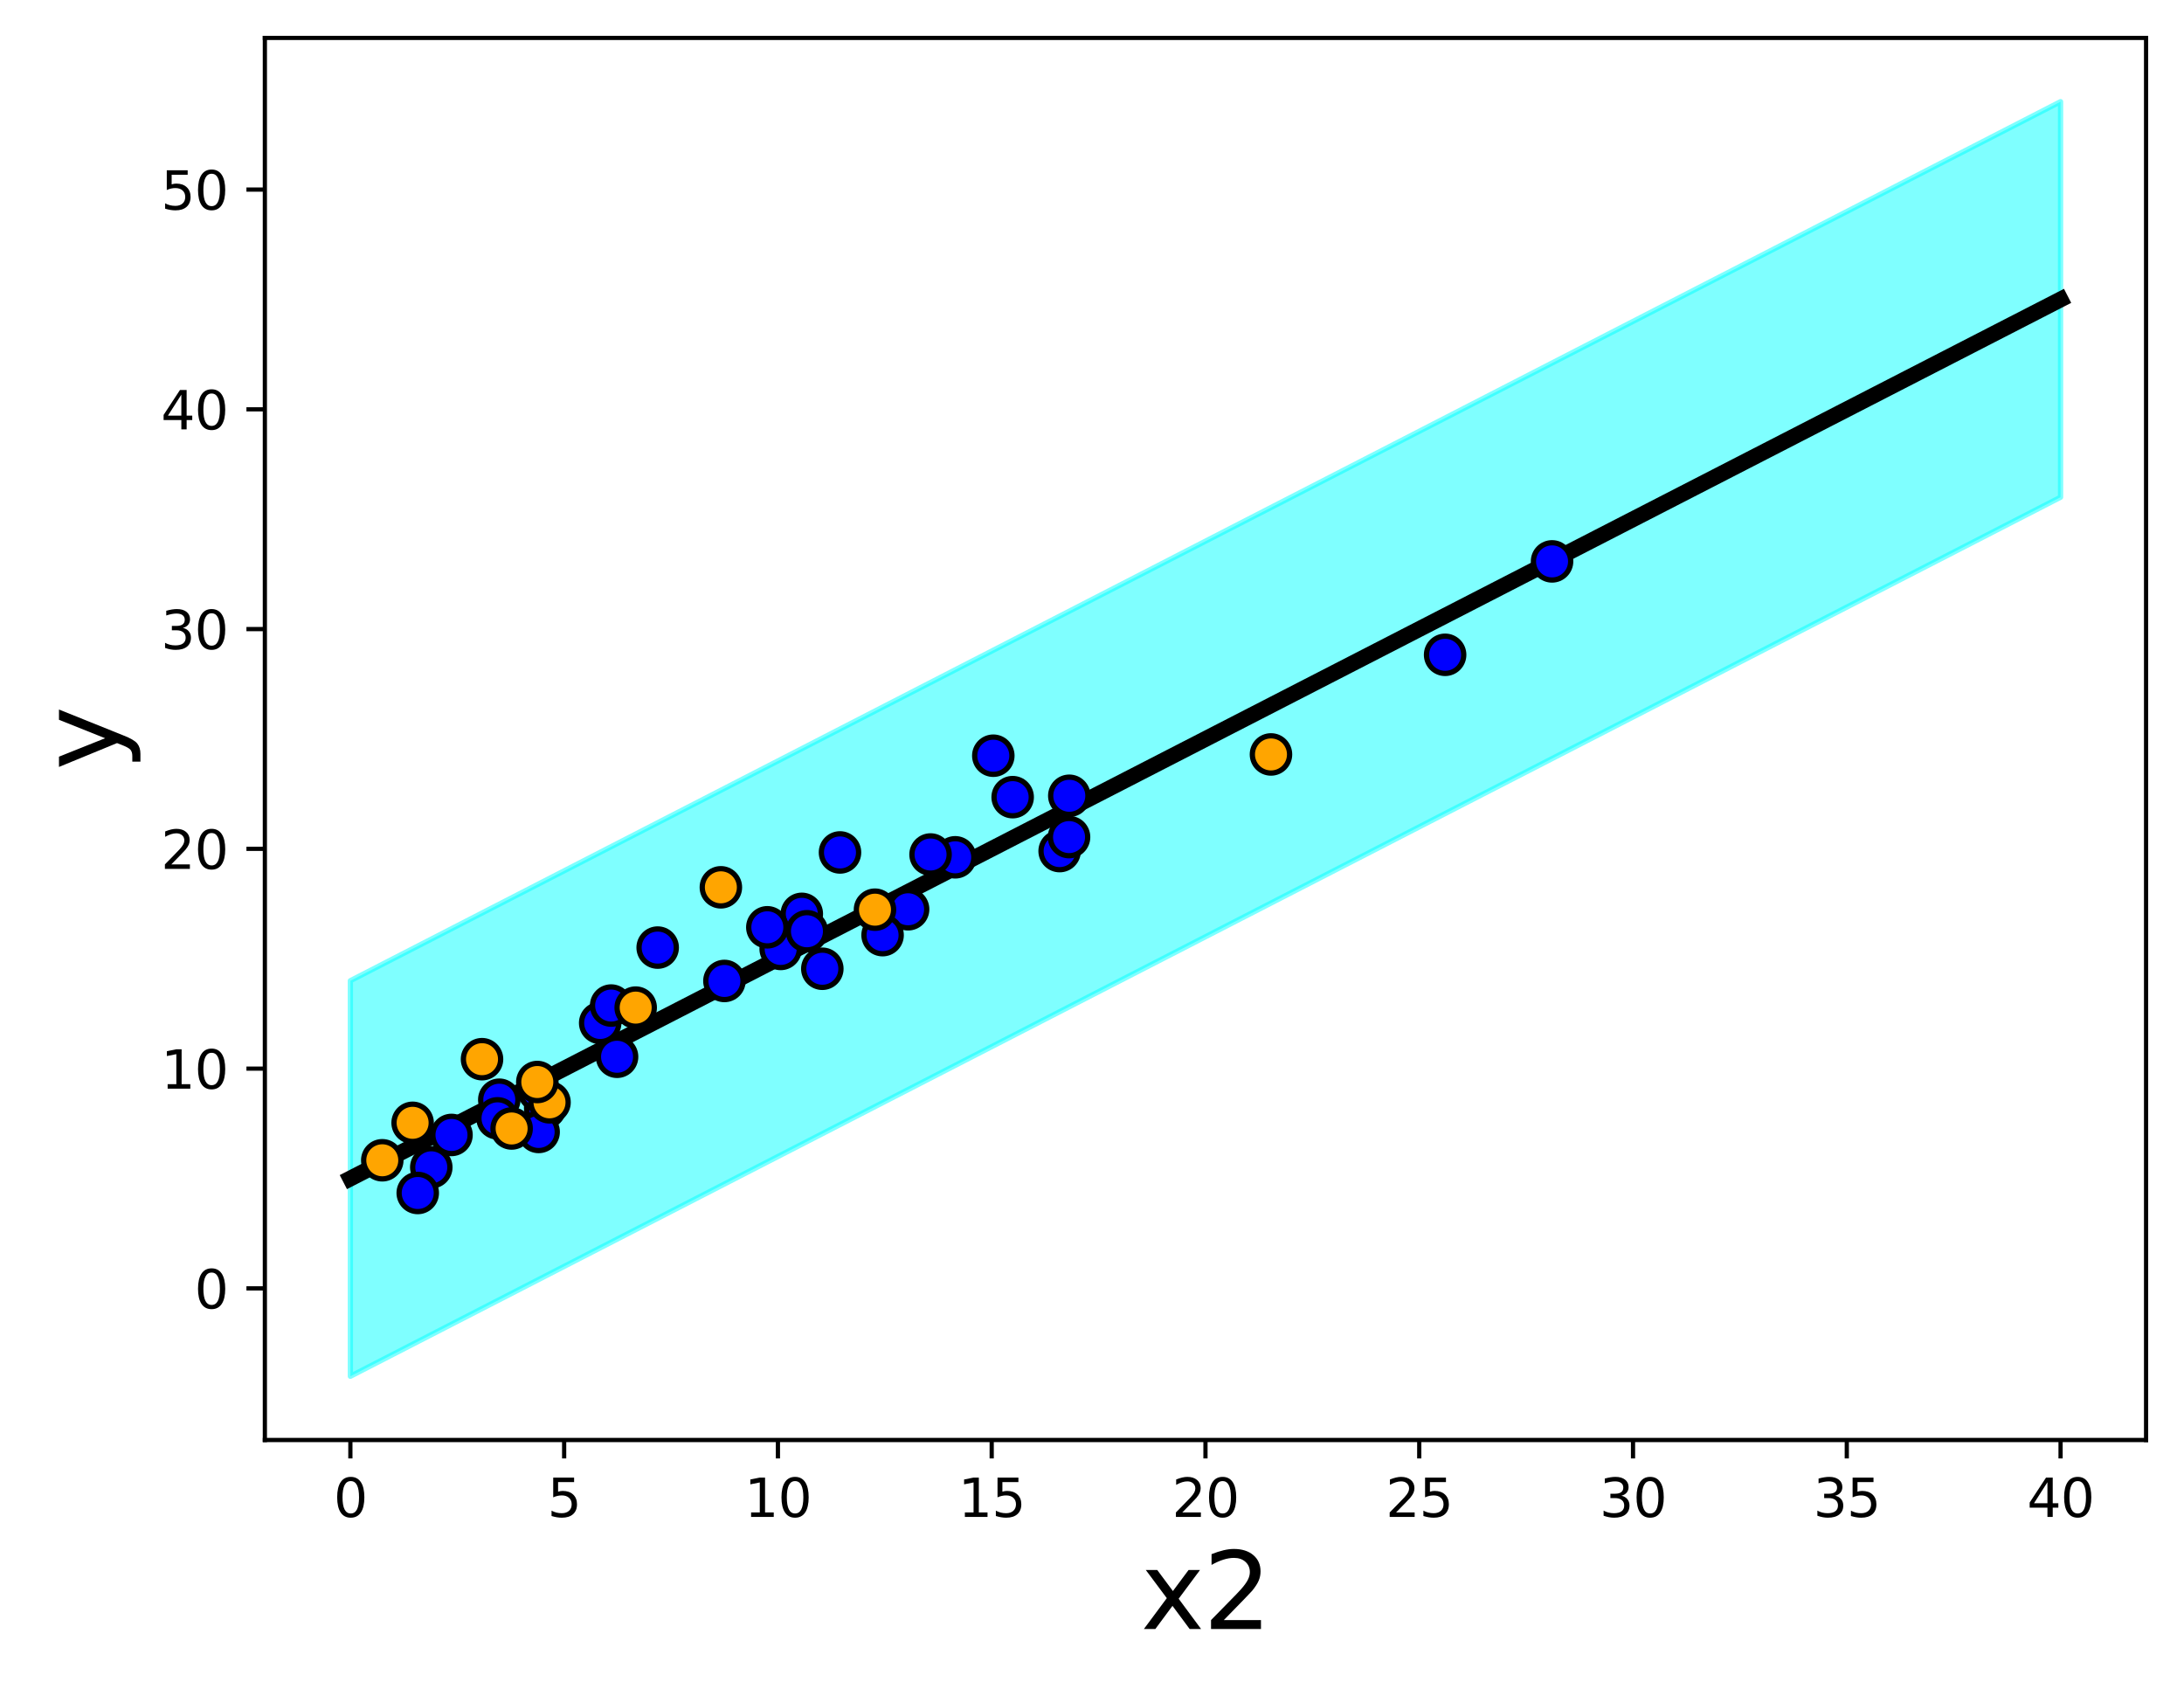 <?xml version="1.0" encoding="utf-8" standalone="no"?>
<!DOCTYPE svg PUBLIC "-//W3C//DTD SVG 1.1//EN"
  "http://www.w3.org/Graphics/SVG/1.1/DTD/svg11.dtd">
<svg xmlns:xlink="http://www.w3.org/1999/xlink" width="414.601pt" height="320.546pt" viewBox="0 0 414.601 320.546" xmlns="http://www.w3.org/2000/svg" version="1.1">
 <defs>
  <style type="text/css">*{stroke-linejoin: round; stroke-linecap: butt}</style>
 </defs>
 <g id="figure_1">
  <g id="patch_1">
   <path d="M 0 320.546 
L 414.601 320.546 
L 414.601 0 
L 0 0 
z
" style="fill: #ffffff"/>
  </g>
  <g id="axes_1">
   <g id="patch_2">
    <path d="M 50.281 273.312 
L 407.401 273.312 
L 407.401 7.2 
L 50.281 7.2 
z
" style="fill: #ffffff"/>
   </g>
   <g id="PolyCollection_1">
    <defs>
     <path id="m1504f65c44" d="M 66.514 -134.409 
L 66.514 -59.33 
L 69.793 -61.016 
L 73.073 -62.701 
L 76.352 -64.386 
L 79.631 -66.071 
L 82.911 -67.757 
L 86.19 -69.442 
L 89.469 -71.127 
L 92.749 -72.813 
L 96.028 -74.498 
L 99.307 -76.183 
L 102.587 -77.868 
L 105.866 -79.554 
L 109.145 -81.239 
L 112.425 -82.924 
L 115.704 -84.609 
L 118.983 -86.295 
L 122.263 -87.98 
L 125.542 -89.665 
L 128.821 -91.35 
L 132.101 -93.036 
L 135.38 -94.721 
L 138.659 -96.406 
L 141.939 -98.092 
L 145.218 -99.777 
L 148.497 -101.462 
L 151.777 -103.147 
L 155.056 -104.833 
L 158.335 -106.518 
L 161.615 -108.203 
L 164.894 -109.888 
L 168.173 -111.574 
L 171.453 -113.259 
L 174.732 -114.944 
L 178.011 -116.629 
L 181.291 -118.315 
L 184.57 -120 
L 187.85 -121.685 
L 191.129 -123.371 
L 194.408 -125.056 
L 197.688 -126.741 
L 200.967 -128.426 
L 204.246 -130.112 
L 207.526 -131.797 
L 210.805 -133.482 
L 214.084 -135.167 
L 217.364 -136.853 
L 220.643 -138.538 
L 223.922 -140.223 
L 227.202 -141.908 
L 230.481 -143.594 
L 233.76 -145.279 
L 237.04 -146.964 
L 240.319 -148.649 
L 243.598 -150.335 
L 246.878 -152.02 
L 250.157 -153.705 
L 253.436 -155.391 
L 256.716 -157.076 
L 259.995 -158.761 
L 263.274 -160.446 
L 266.554 -162.132 
L 269.833 -163.817 
L 273.112 -165.502 
L 276.392 -167.187 
L 279.671 -168.873 
L 282.95 -170.558 
L 286.23 -172.243 
L 289.509 -173.928 
L 292.788 -175.614 
L 296.068 -177.299 
L 299.347 -178.984 
L 302.626 -180.67 
L 305.906 -182.355 
L 309.185 -184.04 
L 312.464 -185.725 
L 315.744 -187.411 
L 319.023 -189.096 
L 322.302 -190.781 
L 325.582 -192.466 
L 328.861 -194.152 
L 332.14 -195.837 
L 335.42 -197.522 
L 338.699 -199.207 
L 341.978 -200.893 
L 345.258 -202.578 
L 348.537 -204.263 
L 351.816 -205.949 
L 355.096 -207.634 
L 358.375 -209.319 
L 361.654 -211.004 
L 364.934 -212.69 
L 368.213 -214.375 
L 371.492 -216.06 
L 374.772 -217.745 
L 378.051 -219.431 
L 381.331 -221.116 
L 384.61 -222.801 
L 387.889 -224.486 
L 391.169 -226.172 
L 391.169 -301.25 
L 391.169 -301.25 
L 387.889 -299.565 
L 384.61 -297.88 
L 381.331 -296.195 
L 378.051 -294.509 
L 374.772 -292.824 
L 371.492 -291.139 
L 368.213 -289.454 
L 364.934 -287.768 
L 361.654 -286.083 
L 358.375 -284.398 
L 355.096 -282.712 
L 351.816 -281.027 
L 348.537 -279.342 
L 345.258 -277.657 
L 341.978 -275.971 
L 338.699 -274.286 
L 335.42 -272.601 
L 332.14 -270.916 
L 328.861 -269.23 
L 325.582 -267.545 
L 322.302 -265.86 
L 319.023 -264.175 
L 315.744 -262.489 
L 312.464 -260.804 
L 309.185 -259.119 
L 305.906 -257.433 
L 302.626 -255.748 
L 299.347 -254.063 
L 296.068 -252.378 
L 292.788 -250.692 
L 289.509 -249.007 
L 286.23 -247.322 
L 282.95 -245.637 
L 279.671 -243.951 
L 276.392 -242.266 
L 273.112 -240.581 
L 269.833 -238.896 
L 266.554 -237.21 
L 263.274 -235.525 
L 259.995 -233.84 
L 256.716 -232.154 
L 253.436 -230.469 
L 250.157 -228.784 
L 246.878 -227.099 
L 243.598 -225.413 
L 240.319 -223.728 
L 237.04 -222.043 
L 233.76 -220.358 
L 230.481 -218.672 
L 227.202 -216.987 
L 223.922 -215.302 
L 220.643 -213.617 
L 217.364 -211.931 
L 214.084 -210.246 
L 210.805 -208.561 
L 207.526 -206.875 
L 204.246 -205.19 
L 200.967 -203.505 
L 197.688 -201.82 
L 194.408 -200.134 
L 191.129 -198.449 
L 187.85 -196.764 
L 184.57 -195.079 
L 181.291 -193.393 
L 178.011 -191.708 
L 174.732 -190.023 
L 171.453 -188.338 
L 168.173 -186.652 
L 164.894 -184.967 
L 161.615 -183.282 
L 158.335 -181.596 
L 155.056 -179.911 
L 151.777 -178.226 
L 148.497 -176.541 
L 145.218 -174.855 
L 141.939 -173.17 
L 138.659 -171.485 
L 135.38 -169.8 
L 132.101 -168.114 
L 128.821 -166.429 
L 125.542 -164.744 
L 122.263 -163.059 
L 118.983 -161.373 
L 115.704 -159.688 
L 112.425 -158.003 
L 109.145 -156.317 
L 105.866 -154.632 
L 102.587 -152.947 
L 99.307 -151.262 
L 96.028 -149.576 
L 92.749 -147.891 
L 89.469 -146.206 
L 86.19 -144.521 
L 82.911 -142.835 
L 79.631 -141.15 
L 76.352 -139.465 
L 73.073 -137.78 
L 69.793 -136.094 
L 66.514 -134.409 
z
" style="stroke: #00ffff; stroke-opacity: 0.5"/>
    </defs>
    <g clip-path="url(#paf29bf6720)">
     <use xlink:href="#m1504f65c44" x="0" y="320.546" style="fill: #00ffff; fill-opacity: 0.5; stroke: #00ffff; stroke-opacity: 0.5"/>
    </g>
   </g>
   <g id="matplotlib.axis_1">
    <g id="xtick_1">
     <g id="line2d_1">
      <defs>
       <path id="m94ead7ae35" d="M 0 0 
L 0 3.5 
" style="stroke: #000000; stroke-width: 0.8"/>
      </defs>
      <g>
       <use xlink:href="#m94ead7ae35" x="66.514" y="273.312" style="stroke: #000000; stroke-width: 0.8"/>
      </g>
     </g>
     <g id="text_1">
      <!-- 0 -->
      <g transform="translate(63.333 287.91) scale(0.1 -0.1)">
       <defs>
        <path id="DejaVuSans-30" d="M 2034 4250 
Q 1547 4250 1301 3770 
Q 1056 3291 1056 2328 
Q 1056 1369 1301 889 
Q 1547 409 2034 409 
Q 2525 409 2770 889 
Q 3016 1369 3016 2328 
Q 3016 3291 2770 3770 
Q 2525 4250 2034 4250 
z
M 2034 4750 
Q 2819 4750 3233 4129 
Q 3647 3509 3647 2328 
Q 3647 1150 3233 529 
Q 2819 -91 2034 -91 
Q 1250 -91 836 529 
Q 422 1150 422 2328 
Q 422 3509 836 4129 
Q 1250 4750 2034 4750 
z
" transform="scale(0.016)"/>
       </defs>
       <use xlink:href="#DejaVuSans-30"/>
      </g>
     </g>
    </g>
    <g id="xtick_2">
     <g id="line2d_2">
      <g>
       <use xlink:href="#m94ead7ae35" x="107.096" y="273.312" style="stroke: #000000; stroke-width: 0.8"/>
      </g>
     </g>
     <g id="text_2">
      <!-- 5 -->
      <g transform="translate(103.915 287.91) scale(0.1 -0.1)">
       <defs>
        <path id="DejaVuSans-35" d="M 691 4666 
L 3169 4666 
L 3169 4134 
L 1269 4134 
L 1269 2991 
Q 1406 3038 1543 3061 
Q 1681 3084 1819 3084 
Q 2600 3084 3056 2656 
Q 3513 2228 3513 1497 
Q 3513 744 3044 326 
Q 2575 -91 1722 -91 
Q 1428 -91 1123 -41 
Q 819 9 494 109 
L 494 744 
Q 775 591 1075 516 
Q 1375 441 1709 441 
Q 2250 441 2565 725 
Q 2881 1009 2881 1497 
Q 2881 1984 2565 2268 
Q 2250 2553 1709 2553 
Q 1456 2553 1204 2497 
Q 953 2441 691 2322 
L 691 4666 
z
" transform="scale(0.016)"/>
       </defs>
       <use xlink:href="#DejaVuSans-35"/>
      </g>
     </g>
    </g>
    <g id="xtick_3">
     <g id="line2d_3">
      <g>
       <use xlink:href="#m94ead7ae35" x="147.678" y="273.312" style="stroke: #000000; stroke-width: 0.8"/>
      </g>
     </g>
     <g id="text_3">
      <!-- 10 -->
      <g transform="translate(141.315 287.91) scale(0.1 -0.1)">
       <defs>
        <path id="DejaVuSans-31" d="M 794 531 
L 1825 531 
L 1825 4091 
L 703 3866 
L 703 4441 
L 1819 4666 
L 2450 4666 
L 2450 531 
L 3481 531 
L 3481 0 
L 794 0 
L 794 531 
z
" transform="scale(0.016)"/>
       </defs>
       <use xlink:href="#DejaVuSans-31"/>
       <use xlink:href="#DejaVuSans-30" x="63.623"/>
      </g>
     </g>
    </g>
    <g id="xtick_4">
     <g id="line2d_4">
      <g>
       <use xlink:href="#m94ead7ae35" x="188.259" y="273.312" style="stroke: #000000; stroke-width: 0.8"/>
      </g>
     </g>
     <g id="text_4">
      <!-- 15 -->
      <g transform="translate(181.897 287.91) scale(0.1 -0.1)">
       <use xlink:href="#DejaVuSans-31"/>
       <use xlink:href="#DejaVuSans-35" x="63.623"/>
      </g>
     </g>
    </g>
    <g id="xtick_5">
     <g id="line2d_5">
      <g>
       <use xlink:href="#m94ead7ae35" x="228.841" y="273.312" style="stroke: #000000; stroke-width: 0.8"/>
      </g>
     </g>
     <g id="text_5">
      <!-- 20 -->
      <g transform="translate(222.479 287.91) scale(0.1 -0.1)">
       <defs>
        <path id="DejaVuSans-32" d="M 1228 531 
L 3431 531 
L 3431 0 
L 469 0 
L 469 531 
Q 828 903 1448 1529 
Q 2069 2156 2228 2338 
Q 2531 2678 2651 2914 
Q 2772 3150 2772 3378 
Q 2772 3750 2511 3984 
Q 2250 4219 1831 4219 
Q 1534 4219 1204 4116 
Q 875 4013 500 3803 
L 500 4441 
Q 881 4594 1212 4672 
Q 1544 4750 1819 4750 
Q 2544 4750 2975 4387 
Q 3406 4025 3406 3419 
Q 3406 3131 3298 2873 
Q 3191 2616 2906 2266 
Q 2828 2175 2409 1742 
Q 1991 1309 1228 531 
z
" transform="scale(0.016)"/>
       </defs>
       <use xlink:href="#DejaVuSans-32"/>
       <use xlink:href="#DejaVuSans-30" x="63.623"/>
      </g>
     </g>
    </g>
    <g id="xtick_6">
     <g id="line2d_6">
      <g>
       <use xlink:href="#m94ead7ae35" x="269.423" y="273.312" style="stroke: #000000; stroke-width: 0.8"/>
      </g>
     </g>
     <g id="text_6">
      <!-- 25 -->
      <g transform="translate(263.061 287.91) scale(0.1 -0.1)">
       <use xlink:href="#DejaVuSans-32"/>
       <use xlink:href="#DejaVuSans-35" x="63.623"/>
      </g>
     </g>
    </g>
    <g id="xtick_7">
     <g id="line2d_7">
      <g>
       <use xlink:href="#m94ead7ae35" x="310.005" y="273.312" style="stroke: #000000; stroke-width: 0.8"/>
      </g>
     </g>
     <g id="text_7">
      <!-- 30 -->
      <g transform="translate(303.642 287.91) scale(0.1 -0.1)">
       <defs>
        <path id="DejaVuSans-33" d="M 2597 2516 
Q 3050 2419 3304 2112 
Q 3559 1806 3559 1356 
Q 3559 666 3084 287 
Q 2609 -91 1734 -91 
Q 1441 -91 1130 -33 
Q 819 25 488 141 
L 488 750 
Q 750 597 1062 519 
Q 1375 441 1716 441 
Q 2309 441 2620 675 
Q 2931 909 2931 1356 
Q 2931 1769 2642 2001 
Q 2353 2234 1838 2234 
L 1294 2234 
L 1294 2753 
L 1863 2753 
Q 2328 2753 2575 2939 
Q 2822 3125 2822 3475 
Q 2822 3834 2567 4026 
Q 2313 4219 1838 4219 
Q 1578 4219 1281 4162 
Q 984 4106 628 3988 
L 628 4550 
Q 988 4650 1302 4700 
Q 1616 4750 1894 4750 
Q 2613 4750 3031 4423 
Q 3450 4097 3450 3541 
Q 3450 3153 3228 2886 
Q 3006 2619 2597 2516 
z
" transform="scale(0.016)"/>
       </defs>
       <use xlink:href="#DejaVuSans-33"/>
       <use xlink:href="#DejaVuSans-30" x="63.623"/>
      </g>
     </g>
    </g>
    <g id="xtick_8">
     <g id="line2d_8">
      <g>
       <use xlink:href="#m94ead7ae35" x="350.587" y="273.312" style="stroke: #000000; stroke-width: 0.8"/>
      </g>
     </g>
     <g id="text_8">
      <!-- 35 -->
      <g transform="translate(344.224 287.91) scale(0.1 -0.1)">
       <use xlink:href="#DejaVuSans-33"/>
       <use xlink:href="#DejaVuSans-35" x="63.623"/>
      </g>
     </g>
    </g>
    <g id="xtick_9">
     <g id="line2d_9">
      <g>
       <use xlink:href="#m94ead7ae35" x="391.169" y="273.312" style="stroke: #000000; stroke-width: 0.8"/>
      </g>
     </g>
     <g id="text_9">
      <!-- 40 -->
      <g transform="translate(384.806 287.91) scale(0.1 -0.1)">
       <defs>
        <path id="DejaVuSans-34" d="M 2419 4116 
L 825 1625 
L 2419 1625 
L 2419 4116 
z
M 2253 4666 
L 3047 4666 
L 3047 1625 
L 3713 1625 
L 3713 1100 
L 3047 1100 
L 3047 0 
L 2419 0 
L 2419 1100 
L 313 1100 
L 313 1709 
L 2253 4666 
z
" transform="scale(0.016)"/>
       </defs>
       <use xlink:href="#DejaVuSans-34"/>
       <use xlink:href="#DejaVuSans-30" x="63.623"/>
      </g>
     </g>
    </g>
    <g id="text_10">
     <!-- x2 -->
     <g transform="translate(216.56 309.187) scale(0.2 -0.2)">
      <defs>
       <path id="DejaVuSans-78" d="M 3513 3500 
L 2247 1797 
L 3578 0 
L 2900 0 
L 1881 1375 
L 863 0 
L 184 0 
L 1544 1831 
L 300 3500 
L 978 3500 
L 1906 2253 
L 2834 3500 
L 3513 3500 
z
" transform="scale(0.016)"/>
      </defs>
      <use xlink:href="#DejaVuSans-78"/>
      <use xlink:href="#DejaVuSans-32" x="59.18"/>
     </g>
    </g>
   </g>
   <g id="matplotlib.axis_2">
    <g id="ytick_1">
     <g id="line2d_10">
      <defs>
       <path id="m983a2370c5" d="M 0 0 
L -3.5 0 
" style="stroke: #000000; stroke-width: 0.8"/>
      </defs>
      <g>
       <use xlink:href="#m983a2370c5" x="50.281" y="244.532" style="stroke: #000000; stroke-width: 0.8"/>
      </g>
     </g>
     <g id="text_11">
      <!-- 0 -->
      <g transform="translate(36.919 248.331) scale(0.1 -0.1)">
       <use xlink:href="#DejaVuSans-30"/>
      </g>
     </g>
    </g>
    <g id="ytick_2">
     <g id="line2d_11">
      <g>
       <use xlink:href="#m983a2370c5" x="50.281" y="202.822" style="stroke: #000000; stroke-width: 0.8"/>
      </g>
     </g>
     <g id="text_12">
      <!-- 10 -->
      <g transform="translate(30.556 206.621) scale(0.1 -0.1)">
       <use xlink:href="#DejaVuSans-31"/>
       <use xlink:href="#DejaVuSans-30" x="63.623"/>
      </g>
     </g>
    </g>
    <g id="ytick_3">
     <g id="line2d_12">
      <g>
       <use xlink:href="#m983a2370c5" x="50.281" y="161.111" style="stroke: #000000; stroke-width: 0.8"/>
      </g>
     </g>
     <g id="text_13">
      <!-- 20 -->
      <g transform="translate(30.556 164.91) scale(0.1 -0.1)">
       <use xlink:href="#DejaVuSans-32"/>
       <use xlink:href="#DejaVuSans-30" x="63.623"/>
      </g>
     </g>
    </g>
    <g id="ytick_4">
     <g id="line2d_13">
      <g>
       <use xlink:href="#m983a2370c5" x="50.281" y="119.401" style="stroke: #000000; stroke-width: 0.8"/>
      </g>
     </g>
     <g id="text_14">
      <!-- 30 -->
      <g transform="translate(30.556 123.2) scale(0.1 -0.1)">
       <use xlink:href="#DejaVuSans-33"/>
       <use xlink:href="#DejaVuSans-30" x="63.623"/>
      </g>
     </g>
    </g>
    <g id="ytick_5">
     <g id="line2d_14">
      <g>
       <use xlink:href="#m983a2370c5" x="50.281" y="77.69" style="stroke: #000000; stroke-width: 0.8"/>
      </g>
     </g>
     <g id="text_15">
      <!-- 40 -->
      <g transform="translate(30.556 81.49) scale(0.1 -0.1)">
       <use xlink:href="#DejaVuSans-34"/>
       <use xlink:href="#DejaVuSans-30" x="63.623"/>
      </g>
     </g>
    </g>
    <g id="ytick_6">
     <g id="line2d_15">
      <g>
       <use xlink:href="#m983a2370c5" x="50.281" y="35.98" style="stroke: #000000; stroke-width: 0.8"/>
      </g>
     </g>
     <g id="text_16">
      <!-- 50 -->
      <g transform="translate(30.556 39.779) scale(0.1 -0.1)">
       <use xlink:href="#DejaVuSans-35"/>
       <use xlink:href="#DejaVuSans-30" x="63.623"/>
      </g>
     </g>
    </g>
    <g id="text_17">
     <!-- y -->
     <g transform="translate(22.397 146.175) rotate(-90) scale(0.2 -0.2)">
      <defs>
       <path id="DejaVuSans-79" d="M 2059 -325 
Q 1816 -950 1584 -1140 
Q 1353 -1331 966 -1331 
L 506 -1331 
L 506 -850 
L 844 -850 
Q 1081 -850 1212 -737 
Q 1344 -625 1503 -206 
L 1606 56 
L 191 3500 
L 800 3500 
L 1894 763 
L 2988 3500 
L 3597 3500 
L 2059 -325 
z
" transform="scale(0.016)"/>
      </defs>
      <use xlink:href="#DejaVuSans-79"/>
     </g>
    </g>
   </g>
   <g id="patch_3">
    <path d="M 50.281 273.312 
L 50.281 7.2 
" style="fill: none; stroke: #000000; stroke-width: 0.8; stroke-linejoin: miter; stroke-linecap: square"/>
   </g>
   <g id="patch_4">
    <path d="M 407.401 273.312 
L 407.401 7.2 
" style="fill: none; stroke: #000000; stroke-width: 0.8; stroke-linejoin: miter; stroke-linecap: square"/>
   </g>
   <g id="patch_5">
    <path d="M 50.281 273.312 
L 407.401 273.312 
" style="fill: none; stroke: #000000; stroke-width: 0.8; stroke-linejoin: miter; stroke-linecap: square"/>
   </g>
   <g id="patch_6">
    <path d="M 50.281 7.2 
L 407.401 7.2 
" style="fill: none; stroke: #000000; stroke-width: 0.8; stroke-linejoin: miter; stroke-linecap: square"/>
   </g>
   <g id="line2d_16">
    <path d="M 66.514 223.677 
L 69.793 221.991 
L 73.073 220.306 
L 76.352 218.621 
L 79.631 216.936 
L 82.911 215.25 
L 86.19 213.565 
L 89.469 211.88 
L 92.749 210.195 
L 96.028 208.509 
L 99.307 206.824 
L 102.587 205.139 
L 105.866 203.453 
L 109.145 201.768 
L 112.425 200.083 
L 115.704 198.398 
L 118.983 196.712 
L 122.263 195.027 
L 125.542 193.342 
L 128.821 191.657 
L 132.101 189.971 
L 135.38 188.286 
L 138.659 186.601 
L 141.939 184.916 
L 145.218 183.23 
L 148.497 181.545 
L 151.777 179.86 
L 155.056 178.174 
L 158.335 176.489 
L 161.615 174.804 
L 164.894 173.119 
L 168.173 171.433 
L 171.453 169.748 
L 174.732 168.063 
L 178.011 166.378 
L 181.291 164.692 
L 184.57 163.007 
L 187.85 161.322 
L 191.129 159.637 
L 194.408 157.951 
L 197.688 156.266 
L 200.967 154.581 
L 204.246 152.895 
L 207.526 151.21 
L 210.805 149.525 
L 214.084 147.84 
L 217.364 146.154 
L 220.643 144.469 
L 223.922 142.784 
L 227.202 141.099 
L 230.481 139.413 
L 233.76 137.728 
L 237.04 136.043 
L 240.319 134.358 
L 243.598 132.672 
L 246.878 130.987 
L 250.157 129.302 
L 253.436 127.617 
L 256.716 125.931 
L 259.995 124.246 
L 263.274 122.561 
L 266.554 120.875 
L 269.833 119.19 
L 273.112 117.505 
L 276.392 115.82 
L 279.671 114.134 
L 282.95 112.449 
L 286.23 110.764 
L 289.509 109.079 
L 292.788 107.393 
L 296.068 105.708 
L 299.347 104.023 
L 302.626 102.338 
L 305.906 100.652 
L 309.185 98.967 
L 312.464 97.282 
L 315.744 95.596 
L 319.023 93.911 
L 322.302 92.226 
L 325.582 90.541 
L 328.861 88.855 
L 332.14 87.17 
L 335.42 85.485 
L 338.699 83.8 
L 341.978 82.114 
L 345.258 80.429 
L 348.537 78.744 
L 351.816 77.059 
L 355.096 75.373 
L 358.375 73.688 
L 361.654 72.003 
L 364.934 70.317 
L 368.213 68.632 
L 371.492 66.947 
L 374.772 65.262 
L 378.051 63.576 
L 381.331 61.891 
L 384.61 60.206 
L 387.889 58.521 
L 391.169 56.835 
" clip-path="url(#paf29bf6720)" style="fill: none; stroke: #000000; stroke-width: 3; stroke-linecap: square"/>
   </g>
   <g id="PathCollection_1">
    <defs>
     <path id="m3806405a2a" d="M 0 3.536 
C 0.938 3.536 1.837 3.163 2.5 2.5 
C 3.163 1.837 3.536 0.938 3.536 0 
C 3.536 -0.938 3.163 -1.837 2.5 -2.5 
C 1.837 -3.163 0.938 -3.536 0 -3.536 
C -0.938 -3.536 -1.837 -3.163 -2.5 -2.5 
C -3.163 -1.837 -3.536 -0.938 -3.536 0 
C -3.536 0.938 -3.163 1.837 -2.5 2.5 
C -1.837 3.163 -0.938 3.536 0 3.536 
z
" style="stroke: #000000"/>
    </defs>
    <g clip-path="url(#paf29bf6720)">
     <use xlink:href="#m3806405a2a" x="81.874" y="221.553" style="fill: #0000ff; stroke: #000000"/>
     <use xlink:href="#m3806405a2a" x="172.39" y="172.576" style="fill: #0000ff; stroke: #000000"/>
     <use xlink:href="#m3806405a2a" x="167.546" y="177.488" style="fill: #0000ff; stroke: #000000"/>
     <use xlink:href="#m3806405a2a" x="201.157" y="161.534" style="fill: #0000ff; stroke: #000000"/>
     <use xlink:href="#m3806405a2a" x="103.496" y="210.271" style="fill: #0000ff; stroke: #000000"/>
     <use xlink:href="#m3806405a2a" x="294.635" y="106.55" style="fill: #0000ff; stroke: #000000"/>
     <use xlink:href="#m3806405a2a" x="79.301" y="226.426" style="fill: #0000ff; stroke: #000000"/>
     <use xlink:href="#m3806405a2a" x="181.334" y="162.715" style="fill: #0000ff; stroke: #000000"/>
     <use xlink:href="#m3806405a2a" x="124.851" y="179.851" style="fill: #0000ff; stroke: #000000"/>
     <use xlink:href="#m3806405a2a" x="152.21" y="173.447" style="fill: #0000ff; stroke: #000000"/>
     <use xlink:href="#m3806405a2a" x="85.71" y="215.412" style="fill: #0000ff; stroke: #000000"/>
     <use xlink:href="#m3806405a2a" x="274.334" y="124.282" style="fill: #0000ff; stroke: #000000"/>
     <use xlink:href="#m3806405a2a" x="156.106" y="183.868" style="fill: #0000ff; stroke: #000000"/>
     <use xlink:href="#m3806405a2a" x="159.461" y="161.792" style="fill: #0000ff; stroke: #000000"/>
     <use xlink:href="#m3806405a2a" x="94.782" y="208.726" style="fill: #0000ff; stroke: #000000"/>
     <use xlink:href="#m3806405a2a" x="202.943" y="158.879" style="fill: #0000ff; stroke: #000000"/>
     <use xlink:href="#m3806405a2a" x="148.2" y="180.106" style="fill: #0000ff; stroke: #000000"/>
     <use xlink:href="#m3806405a2a" x="188.566" y="143.433" style="fill: #0000ff; stroke: #000000"/>
     <use xlink:href="#m3806405a2a" x="137.52" y="186.184" style="fill: #0000ff; stroke: #000000"/>
     <use xlink:href="#m3806405a2a" x="113.936" y="194.157" style="fill: #0000ff; stroke: #000000"/>
     <use xlink:href="#m3806405a2a" x="202.991" y="151.036" style="fill: #0000ff; stroke: #000000"/>
     <use xlink:href="#m3806405a2a" x="94.451" y="212.258" style="fill: #0000ff; stroke: #000000"/>
     <use xlink:href="#m3806405a2a" x="102.253" y="214.841" style="fill: #0000ff; stroke: #000000"/>
     <use xlink:href="#m3806405a2a" x="117.14" y="200.574" style="fill: #0000ff; stroke: #000000"/>
     <use xlink:href="#m3806405a2a" x="102.278" y="207.04" style="fill: #0000ff; stroke: #000000"/>
     <use xlink:href="#m3806405a2a" x="176.652" y="162.183" style="fill: #0000ff; stroke: #000000"/>
     <use xlink:href="#m3806405a2a" x="145.668" y="176" style="fill: #0000ff; stroke: #000000"/>
     <use xlink:href="#m3806405a2a" x="192.239" y="151.299" style="fill: #0000ff; stroke: #000000"/>
     <use xlink:href="#m3806405a2a" x="153.189" y="176.751" style="fill: #0000ff; stroke: #000000"/>
     <use xlink:href="#m3806405a2a" x="116.017" y="190.853" style="fill: #0000ff; stroke: #000000"/>
    </g>
   </g>
   <g id="PathCollection_2">
    <defs>
     <path id="m0fdfabe5df" d="M 0 3.536 
C 0.938 3.536 1.837 3.163 2.5 2.5 
C 3.163 1.837 3.536 0.938 3.536 0 
C 3.536 -0.938 3.163 -1.837 2.5 -2.5 
C 1.837 -3.163 0.938 -3.536 0 -3.536 
C -0.938 -3.536 -1.837 -3.163 -2.5 -2.5 
C -3.163 -1.837 -3.536 -0.938 -3.536 0 
C -3.536 0.938 -3.163 1.837 -2.5 2.5 
C -1.837 3.163 -0.938 3.536 0 3.536 
z
" style="stroke: #000000"/>
    </defs>
    <g clip-path="url(#paf29bf6720)">
     <use xlink:href="#m0fdfabe5df" x="120.676" y="191.243" style="fill: #ffa500; stroke: #000000"/>
     <use xlink:href="#m0fdfabe5df" x="136.847" y="168.411" style="fill: #ffa500; stroke: #000000"/>
     <use xlink:href="#m0fdfabe5df" x="72.57" y="220.218" style="fill: #ffa500; stroke: #000000"/>
     <use xlink:href="#m0fdfabe5df" x="241.276" y="143.191" style="fill: #ffa500; stroke: #000000"/>
     <use xlink:href="#m0fdfabe5df" x="78.33" y="213.108" style="fill: #ffa500; stroke: #000000"/>
     <use xlink:href="#m0fdfabe5df" x="104.32" y="209.221" style="fill: #ffa500; stroke: #000000"/>
     <use xlink:href="#m0fdfabe5df" x="166.103" y="172.657" style="fill: #ffa500; stroke: #000000"/>
     <use xlink:href="#m0fdfabe5df" x="91.504" y="201.032" style="fill: #ffa500; stroke: #000000"/>
     <use xlink:href="#m0fdfabe5df" x="97.125" y="214.184" style="fill: #ffa500; stroke: #000000"/>
     <use xlink:href="#m0fdfabe5df" x="102.001" y="205.365" style="fill: #ffa500; stroke: #000000"/>
    </g>
   </g>
  </g>
 </g>
 <defs>
  <clipPath id="paf29bf6720">
   <rect x="50.281" y="7.2" width="357.12" height="266.112"/>
  </clipPath>
 </defs>
</svg>
